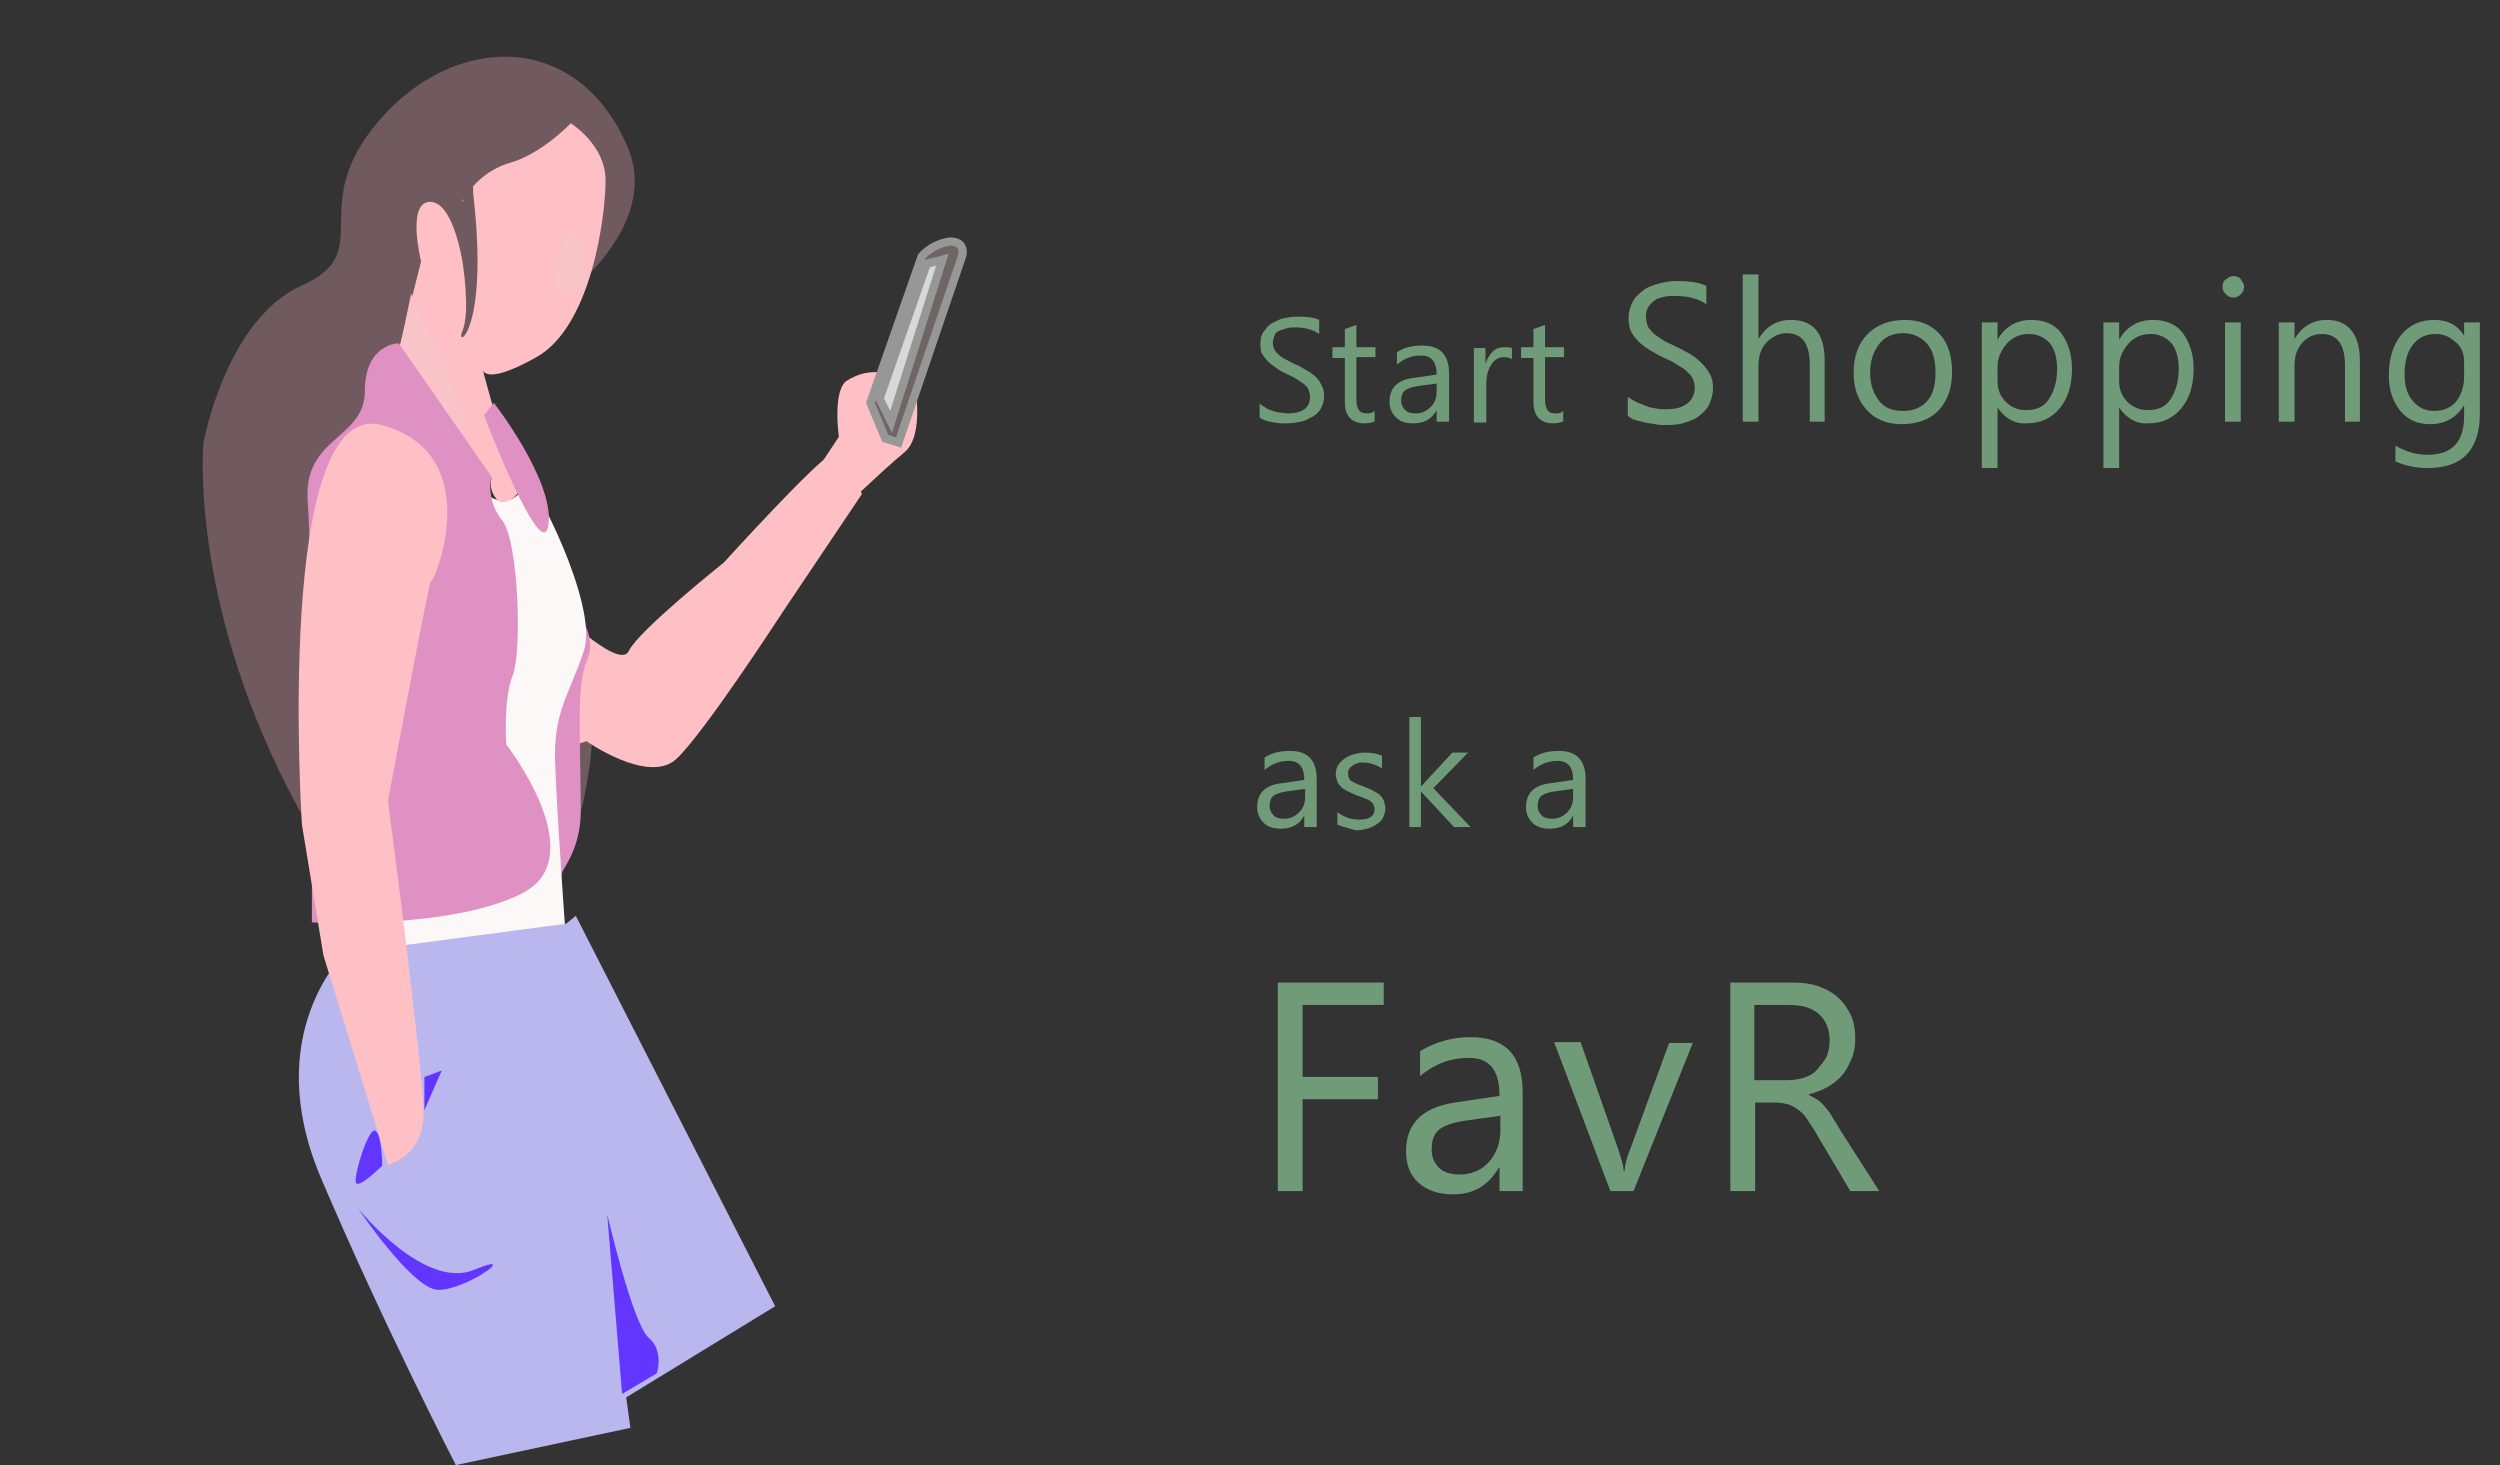 <?xml version="1.0" encoding="utf-8"?>
<!-- Generator: Adobe Illustrator 24.2.0, SVG Export Plug-In . SVG Version: 6.00 Build 0)  -->
<svg version="1.1" id="Layer_1" xmlns="http://www.w3.org/2000/svg" xmlns:xlink="http://www.w3.org/1999/xlink" x="0px" y="0px"
	 viewBox="0 0 302.2 177.1" style="enable-background:new 0 0 302.2 177.1;" xml:space="preserve">
<rect x="0" y="0" width="302.2" height="177.1" fill="#333333" stroke="none"/>
<style type="text/css">
	.st0{enable-background:new    ;}
	.st1{fill:#709B78;}
	.st2{fill:#715960;}
	.st3{fill:#FEC0C4;}
	.st4{fill:#DF91C3;}
	.st5{fill:#FDF8F8;}
	.st6{fill:#B9B7ED;}
	.st7{fill:#F9C4C7;}
	.st8{fill:#6236FF;}
	.st9{fill:#6E6666;stroke:#979797;stroke-miterlimit:10;}
	.st10{fill:#D8D8D8;stroke:#979797;stroke-miterlimit:10;}
</style>
<g id="start-shopping" transform="translate(-36.837 -147.027)">
	<g class="st0">
		<path class="st1" d="M189.1,197.5v-1.7c0.2,0.2,0.4,0.3,0.7,0.5s0.6,0.3,0.9,0.4c0.3,0.1,0.6,0.2,0.9,0.2s0.6,0.1,0.9,0.1
			c0.9,0,1.6-0.2,2-0.5s0.7-0.8,0.7-1.5c0-0.3-0.1-0.6-0.2-0.9s-0.4-0.5-0.6-0.7c-0.3-0.2-0.6-0.4-0.9-0.6c-0.4-0.2-0.7-0.4-1.2-0.6
			c-0.4-0.2-0.8-0.4-1.2-0.7s-0.7-0.5-1-0.8s-0.5-0.6-0.7-0.9c-0.2-0.3-0.2-0.8-0.2-1.2c0-0.6,0.1-1.1,0.4-1.5c0.3-0.4,0.6-0.8,1-1
			s0.9-0.5,1.4-0.6s1.1-0.2,1.6-0.2c1.2,0,2.1,0.1,2.7,0.4v1.7c-0.7-0.5-1.7-0.8-2.9-0.8c-0.3,0-0.6,0-1,0.1s-0.6,0.2-0.9,0.3
			s-0.5,0.3-0.6,0.6s-0.2,0.5-0.2,0.9c0,0.3,0.1,0.6,0.2,0.8s0.3,0.4,0.5,0.6s0.5,0.4,0.9,0.6s0.7,0.4,1.2,0.6
			c0.5,0.2,0.9,0.5,1.3,0.7s0.8,0.5,1.1,0.8s0.5,0.6,0.7,1s0.3,0.8,0.3,1.2c0,0.6-0.1,1.1-0.4,1.6c-0.2,0.4-0.6,0.8-1,1
			s-0.9,0.5-1.4,0.6c-0.5,0.1-1.1,0.2-1.7,0.2c-0.2,0-0.4,0-0.7,0s-0.6-0.1-0.9-0.1c-0.3-0.1-0.6-0.1-0.9-0.2
			C189.4,197.7,189.2,197.6,189.1,197.5z"/>
		<path class="st1" d="M203.1,197.9c-0.3,0.2-0.8,0.3-1.3,0.3c-1.6,0-2.4-0.9-2.4-2.6v-5.3h-1.5V189h1.5v-2.2l1.4-0.5v2.7h2.3v1.2
			h-2.3v5.1c0,0.6,0.1,1,0.3,1.3s0.5,0.4,1,0.4c0.4,0,0.7-0.1,0.9-0.3V197.9z"/>
		<path class="st1" d="M211.9,198h-1.4v-1.4h0c-0.6,1.1-1.5,1.6-2.8,1.6c-0.9,0-1.6-0.2-2.1-0.7s-0.8-1.1-0.8-1.9c0-1.7,1-2.7,3-2.9
			l2.7-0.4c0-1.5-0.6-2.3-1.9-2.3c-1.1,0-2.1,0.4-2.9,1.1v-1.5c0.9-0.6,1.9-0.8,3.1-0.8c2.1,0,3.2,1.1,3.2,3.4V198z M210.4,193.4
			l-2.2,0.3c-0.7,0.1-1.2,0.3-1.5,0.5c-0.3,0.2-0.5,0.7-0.5,1.3c0,0.4,0.2,0.8,0.5,1.1c0.3,0.3,0.7,0.4,1.3,0.4
			c0.7,0,1.3-0.3,1.8-0.8c0.5-0.5,0.7-1.1,0.7-1.9V193.4z"/>
		<path class="st1" d="M219.7,190.5c-0.3-0.2-0.6-0.3-1.1-0.3c-0.6,0-1.1,0.3-1.5,0.9s-0.6,1.4-0.6,2.4v4.6H215v-9h1.4v1.9h0
			c0.2-0.6,0.5-1.1,0.9-1.5c0.4-0.4,0.9-0.5,1.4-0.5c0.4,0,0.7,0,0.9,0.1V190.5z"/>
		<path class="st1" d="M225.9,197.9c-0.3,0.2-0.8,0.3-1.3,0.3c-1.6,0-2.4-0.9-2.4-2.6v-5.3h-1.5V189h1.5v-2.2l1.4-0.5v2.7h2.3v1.2
			h-2.3v5.1c0,0.6,0.1,1,0.3,1.3s0.5,0.4,1,0.4c0.4,0,0.7-0.1,0.9-0.3V197.9z"/>
	</g>
	<g class="st0">
		<path class="st1" d="M233.6,197.3V195c0.3,0.2,0.6,0.4,1,0.6s0.8,0.3,1.2,0.5s0.8,0.2,1.2,0.3s0.8,0.1,1.1,0.1
			c1.2,0,2.1-0.2,2.7-0.7s0.9-1.1,0.9-1.9c0-0.5-0.1-0.8-0.3-1.2s-0.5-0.6-0.8-0.9s-0.8-0.5-1.2-0.8s-1-0.5-1.6-0.8
			c-0.6-0.3-1.1-0.6-1.6-0.9s-0.9-0.6-1.3-1s-0.7-0.8-0.9-1.2s-0.3-1-0.3-1.6c0-0.8,0.2-1.4,0.5-2s0.8-1,1.3-1.4s1.2-0.6,1.9-0.8
			s1.4-0.3,2.1-0.3c1.7,0,2.9,0.2,3.6,0.6v2.2c-1-0.7-2.3-1-3.8-1c-0.4,0-0.9,0-1.3,0.1s-0.8,0.2-1.1,0.4s-0.6,0.5-0.8,0.8
			s-0.3,0.7-0.3,1.2c0,0.4,0.1,0.8,0.2,1.1s0.4,0.6,0.7,0.9s0.7,0.5,1.1,0.8s1,0.5,1.6,0.8c0.6,0.3,1.2,0.6,1.7,0.9s1,0.7,1.4,1.1
			s0.7,0.8,1,1.3s0.4,1,0.4,1.7c0,0.8-0.2,1.5-0.5,2.1s-0.8,1-1.3,1.4s-1.2,0.6-1.9,0.8s-1.5,0.2-2.3,0.2c-0.3,0-0.6,0-1-0.1
			s-0.8-0.1-1.2-0.2s-0.8-0.2-1.2-0.3S233.9,197.5,233.6,197.3z"/>
		<path class="st1" d="M257.5,198h-1.9v-6.9c0-2.5-0.9-3.8-2.8-3.8c-0.9,0-1.7,0.4-2.4,1.1s-1,1.7-1,2.8v6.8h-1.9v-17.8h1.9v7.8h0
			c0.9-1.5,2.2-2.3,3.9-2.3c2.7,0,4.1,1.6,4.1,4.9V198z"/>
		<path class="st1" d="M266.7,198.3c-1.8,0-3.2-0.6-4.2-1.7s-1.6-2.6-1.6-4.5c0-2,0.6-3.6,1.7-4.7s2.6-1.7,4.5-1.7
			c1.8,0,3.2,0.6,4.2,1.7s1.5,2.6,1.5,4.6c0,1.9-0.5,3.4-1.6,4.6S268.5,198.3,266.7,198.3z M266.9,187.3c-1.2,0-2.2,0.4-2.9,1.3
			s-1.1,2-1.1,3.5c0,1.4,0.4,2.5,1.1,3.4s1.7,1.2,2.9,1.2c1.2,0,2.2-0.4,2.9-1.2s1-1.9,1-3.4c0-1.5-0.3-2.7-1-3.5
			S268.1,187.3,266.9,187.3z"/>
		<path class="st1" d="M278.3,196.3L278.3,196.3l0,7.3h-1.9V186h1.9v2.1h0c0.9-1.6,2.3-2.4,4.1-2.4c1.5,0,2.8,0.5,3.6,1.6
			s1.3,2.5,1.3,4.3c0,2-0.5,3.6-1.5,4.8s-2.3,1.8-4,1.8C280.4,198.3,279.2,197.6,278.3,196.3z M278.3,191.4v1.7c0,1,0.3,1.8,1,2.5
			s1.5,1,2.5,1c1.2,0,2.1-0.4,2.7-1.3s1-2.1,1-3.7c0-1.3-0.3-2.4-0.9-3.1s-1.5-1.1-2.5-1.1c-1.1,0-2,0.4-2.7,1.2
			S278.3,190.3,278.3,191.4z"/>
		<path class="st1" d="M293,196.3L293,196.3l0,7.3h-1.9V186h1.9v2.1h0c0.9-1.6,2.3-2.4,4.1-2.4c1.5,0,2.8,0.5,3.6,1.6
			s1.3,2.5,1.3,4.3c0,2-0.5,3.6-1.5,4.8s-2.3,1.8-4,1.8C295.1,198.3,293.9,197.6,293,196.3z M293,191.4v1.7c0,1,0.3,1.8,1,2.5
			s1.5,1,2.5,1c1.2,0,2.1-0.4,2.7-1.3s1-2.1,1-3.7c0-1.3-0.3-2.4-0.9-3.1s-1.5-1.1-2.5-1.1c-1.1,0-2,0.4-2.7,1.2
			S293,190.3,293,191.4z"/>
		<path class="st1" d="M306.8,183c-0.3,0-0.6-0.1-0.9-0.4s-0.4-0.5-0.4-0.9s0.1-0.7,0.4-0.9s0.5-0.4,0.9-0.4c0.4,0,0.7,0.1,0.9,0.4
			s0.4,0.5,0.4,0.9c0,0.3-0.1,0.6-0.4,0.9S307.1,183,306.8,183z M307.7,198h-1.9v-12h1.9V198z"/>
		<path class="st1" d="M322.2,198h-1.9v-6.8c0-2.5-0.9-3.8-2.8-3.8c-1,0-1.8,0.4-2.4,1.1s-0.9,1.6-0.9,2.7v6.8h-1.9v-12h1.9v2h0
			c0.9-1.5,2.2-2.3,3.9-2.3c1.3,0,2.3,0.4,3,1.3s1,2.1,1,3.7V198z"/>
		<path class="st1" d="M336.6,197c0,4.4-2.1,6.6-6.3,6.6c-1.5,0-2.8-0.3-3.9-0.8v-1.9c1.4,0.8,2.6,1.1,3.9,1.1c3,0,4.4-1.6,4.4-4.7
			V196h0c-0.9,1.5-2.3,2.3-4.1,2.3c-1.5,0-2.7-0.5-3.6-1.6s-1.4-2.5-1.4-4.3c0-2,0.5-3.7,1.5-4.9s2.3-1.8,4-1.8
			c1.6,0,2.8,0.6,3.6,1.9h0V186h1.9V197z M334.7,192.6v-1.8c0-1-0.3-1.8-1-2.4s-1.4-1-2.4-1c-1.2,0-2.1,0.4-2.8,1.3s-1,2.1-1,3.6
			c0,1.3,0.3,2.4,1,3.2s1.5,1.2,2.6,1.2c1.1,0,2-0.4,2.6-1.1S334.7,193.8,334.7,192.6z"/>
	</g>
	<g class="st0">
		<path class="st1" d="M195.9,247h-1.4v-1.4h0c-0.6,1.1-1.5,1.6-2.8,1.6c-0.9,0-1.6-0.2-2.1-0.7s-0.8-1.1-0.8-1.9c0-1.7,1-2.7,3-2.9
			l2.7-0.4c0-1.5-0.6-2.3-1.9-2.3c-1.1,0-2.1,0.4-2.9,1.1v-1.5c0.9-0.6,1.9-0.8,3.1-0.8c2.1,0,3.2,1.1,3.2,3.4V247z M194.5,242.4
			l-2.2,0.3c-0.7,0.1-1.2,0.3-1.5,0.5c-0.3,0.2-0.5,0.7-0.5,1.3c0,0.4,0.2,0.8,0.5,1.1c0.3,0.3,0.7,0.4,1.3,0.4
			c0.7,0,1.3-0.3,1.8-0.8c0.5-0.5,0.7-1.1,0.7-1.9V242.4z"/>
		<path class="st1" d="M198.5,246.7v-1.5c0.8,0.6,1.6,0.9,2.6,0.9c1.3,0,1.9-0.4,1.9-1.3c0-0.2-0.1-0.4-0.2-0.6
			c-0.1-0.2-0.3-0.3-0.4-0.4s-0.4-0.2-0.7-0.3c-0.2-0.1-0.5-0.2-0.8-0.3c-0.4-0.2-0.7-0.3-1.1-0.5s-0.6-0.3-0.8-0.5
			c-0.2-0.2-0.4-0.4-0.5-0.7s-0.2-0.6-0.2-0.9c0-0.4,0.1-0.8,0.3-1.1c0.2-0.3,0.5-0.6,0.8-0.8c0.3-0.2,0.7-0.4,1.1-0.5
			s0.8-0.2,1.3-0.2c0.8,0,1.5,0.1,2.1,0.4v1.5c-0.7-0.4-1.4-0.7-2.3-0.7c-0.3,0-0.5,0-0.7,0.1c-0.2,0.1-0.4,0.1-0.6,0.3
			s-0.3,0.2-0.4,0.4s-0.1,0.3-0.1,0.5c0,0.2,0,0.4,0.1,0.6s0.2,0.3,0.4,0.4s0.4,0.2,0.6,0.3s0.5,0.2,0.8,0.3
			c0.4,0.2,0.8,0.3,1.1,0.5s0.6,0.3,0.8,0.5c0.2,0.2,0.4,0.4,0.5,0.7s0.2,0.6,0.2,0.9c0,0.4-0.1,0.8-0.3,1.2s-0.5,0.6-0.8,0.8
			s-0.7,0.4-1.1,0.5s-0.9,0.2-1.3,0.2C200,247.2,199.2,247,198.5,246.7z"/>
		<path class="st1" d="M214.6,247h-2l-4-4.3h0v4.3h-1.4v-13.3h1.4v8.4h0l3.8-4.1h1.9l-4.2,4.3L214.6,247z"/>
		<path class="st1" d="M228.4,247h-1.4v-1.4h0c-0.6,1.1-1.5,1.6-2.8,1.6c-0.9,0-1.6-0.2-2.1-0.7s-0.8-1.1-0.8-1.9c0-1.7,1-2.7,3-2.9
			l2.7-0.4c0-1.5-0.6-2.3-1.9-2.3c-1.1,0-2.1,0.4-2.9,1.1v-1.5c0.9-0.6,1.9-0.8,3.1-0.8c2.1,0,3.2,1.1,3.2,3.4V247z M226.9,242.4
			l-2.2,0.3c-0.7,0.1-1.2,0.3-1.5,0.5c-0.3,0.2-0.5,0.7-0.5,1.3c0,0.4,0.2,0.8,0.5,1.1c0.3,0.3,0.7,0.4,1.3,0.4
			c0.7,0,1.3-0.3,1.8-0.8c0.5-0.5,0.7-1.1,0.7-1.9V242.4z"/>
	</g>
	<g class="st0">
		<path class="st1" d="M204.1,268.5h-9.8v8.7h9.1v2.7h-9.1V291h-3v-25.2h12.8V268.5z"/>
		<path class="st1" d="M221,291h-2.9v-2.8h-0.1c-1.3,2.2-3.1,3.2-5.5,3.2c-1.8,0-3.2-0.5-4.2-1.4s-1.5-2.2-1.5-3.8
			c0-3.4,2-5.3,5.9-5.9l5.4-0.8c0-3.1-1.2-4.6-3.7-4.6c-2.2,0-4.1,0.7-5.9,2.2v-3c1.8-1.1,3.8-1.7,6.1-1.7c4.2,0,6.3,2.2,6.3,6.7
			V291z M218.2,281.9l-4.3,0.6c-1.3,0.2-2.3,0.5-3,1s-1,1.3-1,2.5c0,0.9,0.3,1.6,0.9,2.2s1.5,0.8,2.5,0.8c1.4,0,2.6-0.5,3.5-1.5
			s1.4-2.3,1.4-3.8V281.9z"/>
		<path class="st1" d="M241.5,273l-7.2,18h-2.8l-6.8-18h3.2l4.6,13.1c0.3,1,0.6,1.8,0.6,2.5h0.1c0.1-0.9,0.3-1.7,0.6-2.4l4.8-13.1
			H241.5z"/>
		<path class="st1" d="M264,291h-3.5l-4.2-7.1c-0.4-0.7-0.8-1.2-1.1-1.7s-0.7-0.8-1.1-1.1s-0.8-0.5-1.2-0.6s-0.9-0.2-1.5-0.2h-2.4
			V291h-3v-25.2h7.5c1.1,0,2.1,0.1,3,0.4s1.7,0.7,2.4,1.3s1.2,1.3,1.6,2.1s0.6,1.8,0.6,2.9c0,0.9-0.1,1.7-0.4,2.4s-0.6,1.4-1.1,2
			s-1.1,1.1-1.8,1.5s-1.5,0.7-2.3,0.9v0.1c0.4,0.2,0.8,0.4,1.1,0.6s0.6,0.5,0.9,0.9s0.6,0.7,0.8,1.1s0.6,0.9,0.9,1.5L264,291z
			 M248.9,268.5v9.1h4c0.7,0,1.4-0.1,2-0.3s1.2-0.5,1.6-1s0.8-0.9,1.1-1.5s0.4-1.3,0.4-2c0-1.3-0.4-2.4-1.3-3.2s-2.1-1.1-3.8-1.1
			H248.9z"/>
	</g>
	<g id="Group_2" transform="translate(97.127 152.277)">
		<g id="Group_5" transform="translate(-60.29 -5.251)">
			<path id="Path_28" class="st2" d="M24.6,53.5c0,0,2.7-14.9,11.9-19s0.3-9.4,9.3-19.9s23.8-11.1,30,3s-20.7,27-20.7,27
				s-6,13,10.2,26.9S61.5,120,61.5,120S47.2,119.4,35,95.7S24.6,53.5,24.6,53.5z"/>
			<path id="Path_34" class="st3" d="M70.9,89.6c0,0,7.4,5.2,10.8,2.2c3.3-3,12.9-17.8,12.9-17.8l9.6-14.3c0,0-2.4-4.7-3.7-4.7
				c-1.2,0-13,13-13,13S77.2,76.2,76,78.7c-1.2,2.5-9.6-5.9-9.6-5.9L69,90.2L70.9,89.6z"/>
			<path id="Path_33" class="st4" d="M61.5,110.8c0,0,8.7-3.8,8.7-12.7S69.6,82.8,71,79.7s-2-6.9-2-6.9L61.5,110.8z"/>
			<path id="Path_31" class="st5" d="M63.7,58.4c0.5-1.1,8.7,14.7,6.9,20.2s-3.7,7.3-3.5,13.6c0.2,6.3,1.6,25.5,1.6,25.5
				s-3.3,7.6-14.6,2.7s-9.2,1.4-9.2,1.4l11.5-60.3c0,0-0.9-4.7,2-2.1S63.1,59.5,63.7,58.4z"/>
			<path id="Path_35" class="st6" d="M41.7,115.2c0,0-10.3,9.8-2.9,27.2s16.3,34.7,16.3,34.7l21.1-4.5l-5.4-39.5l0.1-14.7l-2-2.7
				v-4.1L41.7,115.2z"/>
			<path id="Path_25" class="st3" d="M48.2,42.3l2.7-10.7c0,0-1.8-7.2,1.1-7.2c2.8,0,3.9,7.2,3.9,7.2s1,6.1,0,8.4
				c-1,2.3,3.4,0.2,1.2-17.4s-1.2,1.8-1.2,1.8c1.2-2.3,3.3-4,5.7-4.7c3.9-1.1,7.4-4.8,7.4-4.8s4.2,2.6,4.2,6.9s-1.7,17.7-8.4,21.4
				c-6.6,3.7-6.5,1.3-6.5,1.3s3.2,12.3,4.5,13.3s-1.8,4-2.8,2.5c-0.6-0.7-0.8-1.6-0.6-2.5L48.2,42.3z"/>
			<path id="Path_26" class="st7" d="M68.1,29.2c-0.8,1.9-2.1,6.3,0,6.3s3.5-1.1,2.6-2.1c-0.9-1,0.7-3.1,0-4.2
				C70,28,68.9,27.2,68.1,29.2z"/>
			<path id="Path_27" class="st7" d="M49.7,35.5c0,0,2.6,6,3.3,6s1.8,7.6,3.4,8.3c1.6,0.7-1.7,1.6-1.7,1.6l-6.4-9.2L49.7,35.5z"/>
			<path id="Path_29" class="st4" d="M37.7,109v2.5c0,0,16.7,0.9,25.4-3.5s-1.9-18-1.9-18s-0.4-5.5,0.8-8.4
				c1.1-2.9,0.7-16.2-1.3-18.7c-1.2-1.5-1.7-3.5-1.3-5.3L48.2,41.5c0,0-4.1,0-4.1,5.8s-7.5,5.5-6.9,13.3S37.7,109,37.7,109z"/>
			<path id="Path_30" class="st3" d="M46.2,51.4c13.1,3.6,5.9,20,5.9,18.8s-5.2,26.6-5.2,26.6s4.3,32.6,4.3,37.8s-4.3,6.2-4.3,6.2
				l-7.8-25.3l-2.6-15.8C36.5,99.8,33.1,47.8,46.2,51.4z"/>
			<path id="Path_32" class="st4" d="M59.7,48.7c0,0,7.3,9.4,6.6,14.7c-0.7,5.3-7.8-13.2-7.8-13.2L59.7,48.7z"/>
			<path id="Path_36" class="st8" d="M43,142.9c0.2,1,3.2-2,3.2-2s0-3.6-0.8-4.2S42.8,141.9,43,142.9z"/>
			<path id="Path_37" class="st8" d="M51.3,130.2v4l2.1-4.8L51.3,130.2z"/>
			<path id="Path_38" class="st8" d="M43.3,146.1c0,0,8,9.9,14,7.4s-1.3,2.7-4.5,2.4C49.7,155.6,43.3,146.1,43.3,146.1z"/>
			<path id="Path_39" class="st6" d="M69.6,110.7l24.1,47.2l-20.1,12.3L65,114.5L69.6,110.7z"/>
			<path id="Path_40" class="st8" d="M73.4,146.8c0,0,3.1,13.3,5,14.9c1.9,1.6,1,4.3,1,4.3l-4.2,2.5L73.4,146.8z"/>
			<path id="Path_43" class="st3" d="M97.7,58.4l3.7-5.6c0,0-0.8-5.7,1-6.8c1.1-0.7,2.4-1.1,3.7-1l3.8-1.2l0.6,2.2
				c0,0,1.4,6.6-1.2,8.7c-2.6,2.1-9.3,8.6-9.3,8.6L97.7,58.4z"/>
			<g id="Group_4" transform="translate(105.216 29.292)">
				<path id="Path_41" class="st9" d="M0,19.4l1.8,4.3l1.6,0.5l7.7-22.6c0,0,0.5-1.7-1.5-1.7C8.3,0.1,7.1,0.7,6.2,1.7L0,19.4z"/>
				<path id="Path_42" class="st10" d="M2.5,21.7L8.7,2.1L6.8,2.6L1.1,18.9L2.5,21.7z"/>
			</g>
		</g>
		<rect id="Rectangle" x="-8.9" y="6.9" class="st2" width="5.8" height="12"/>
	</g>
</g>
</svg>
